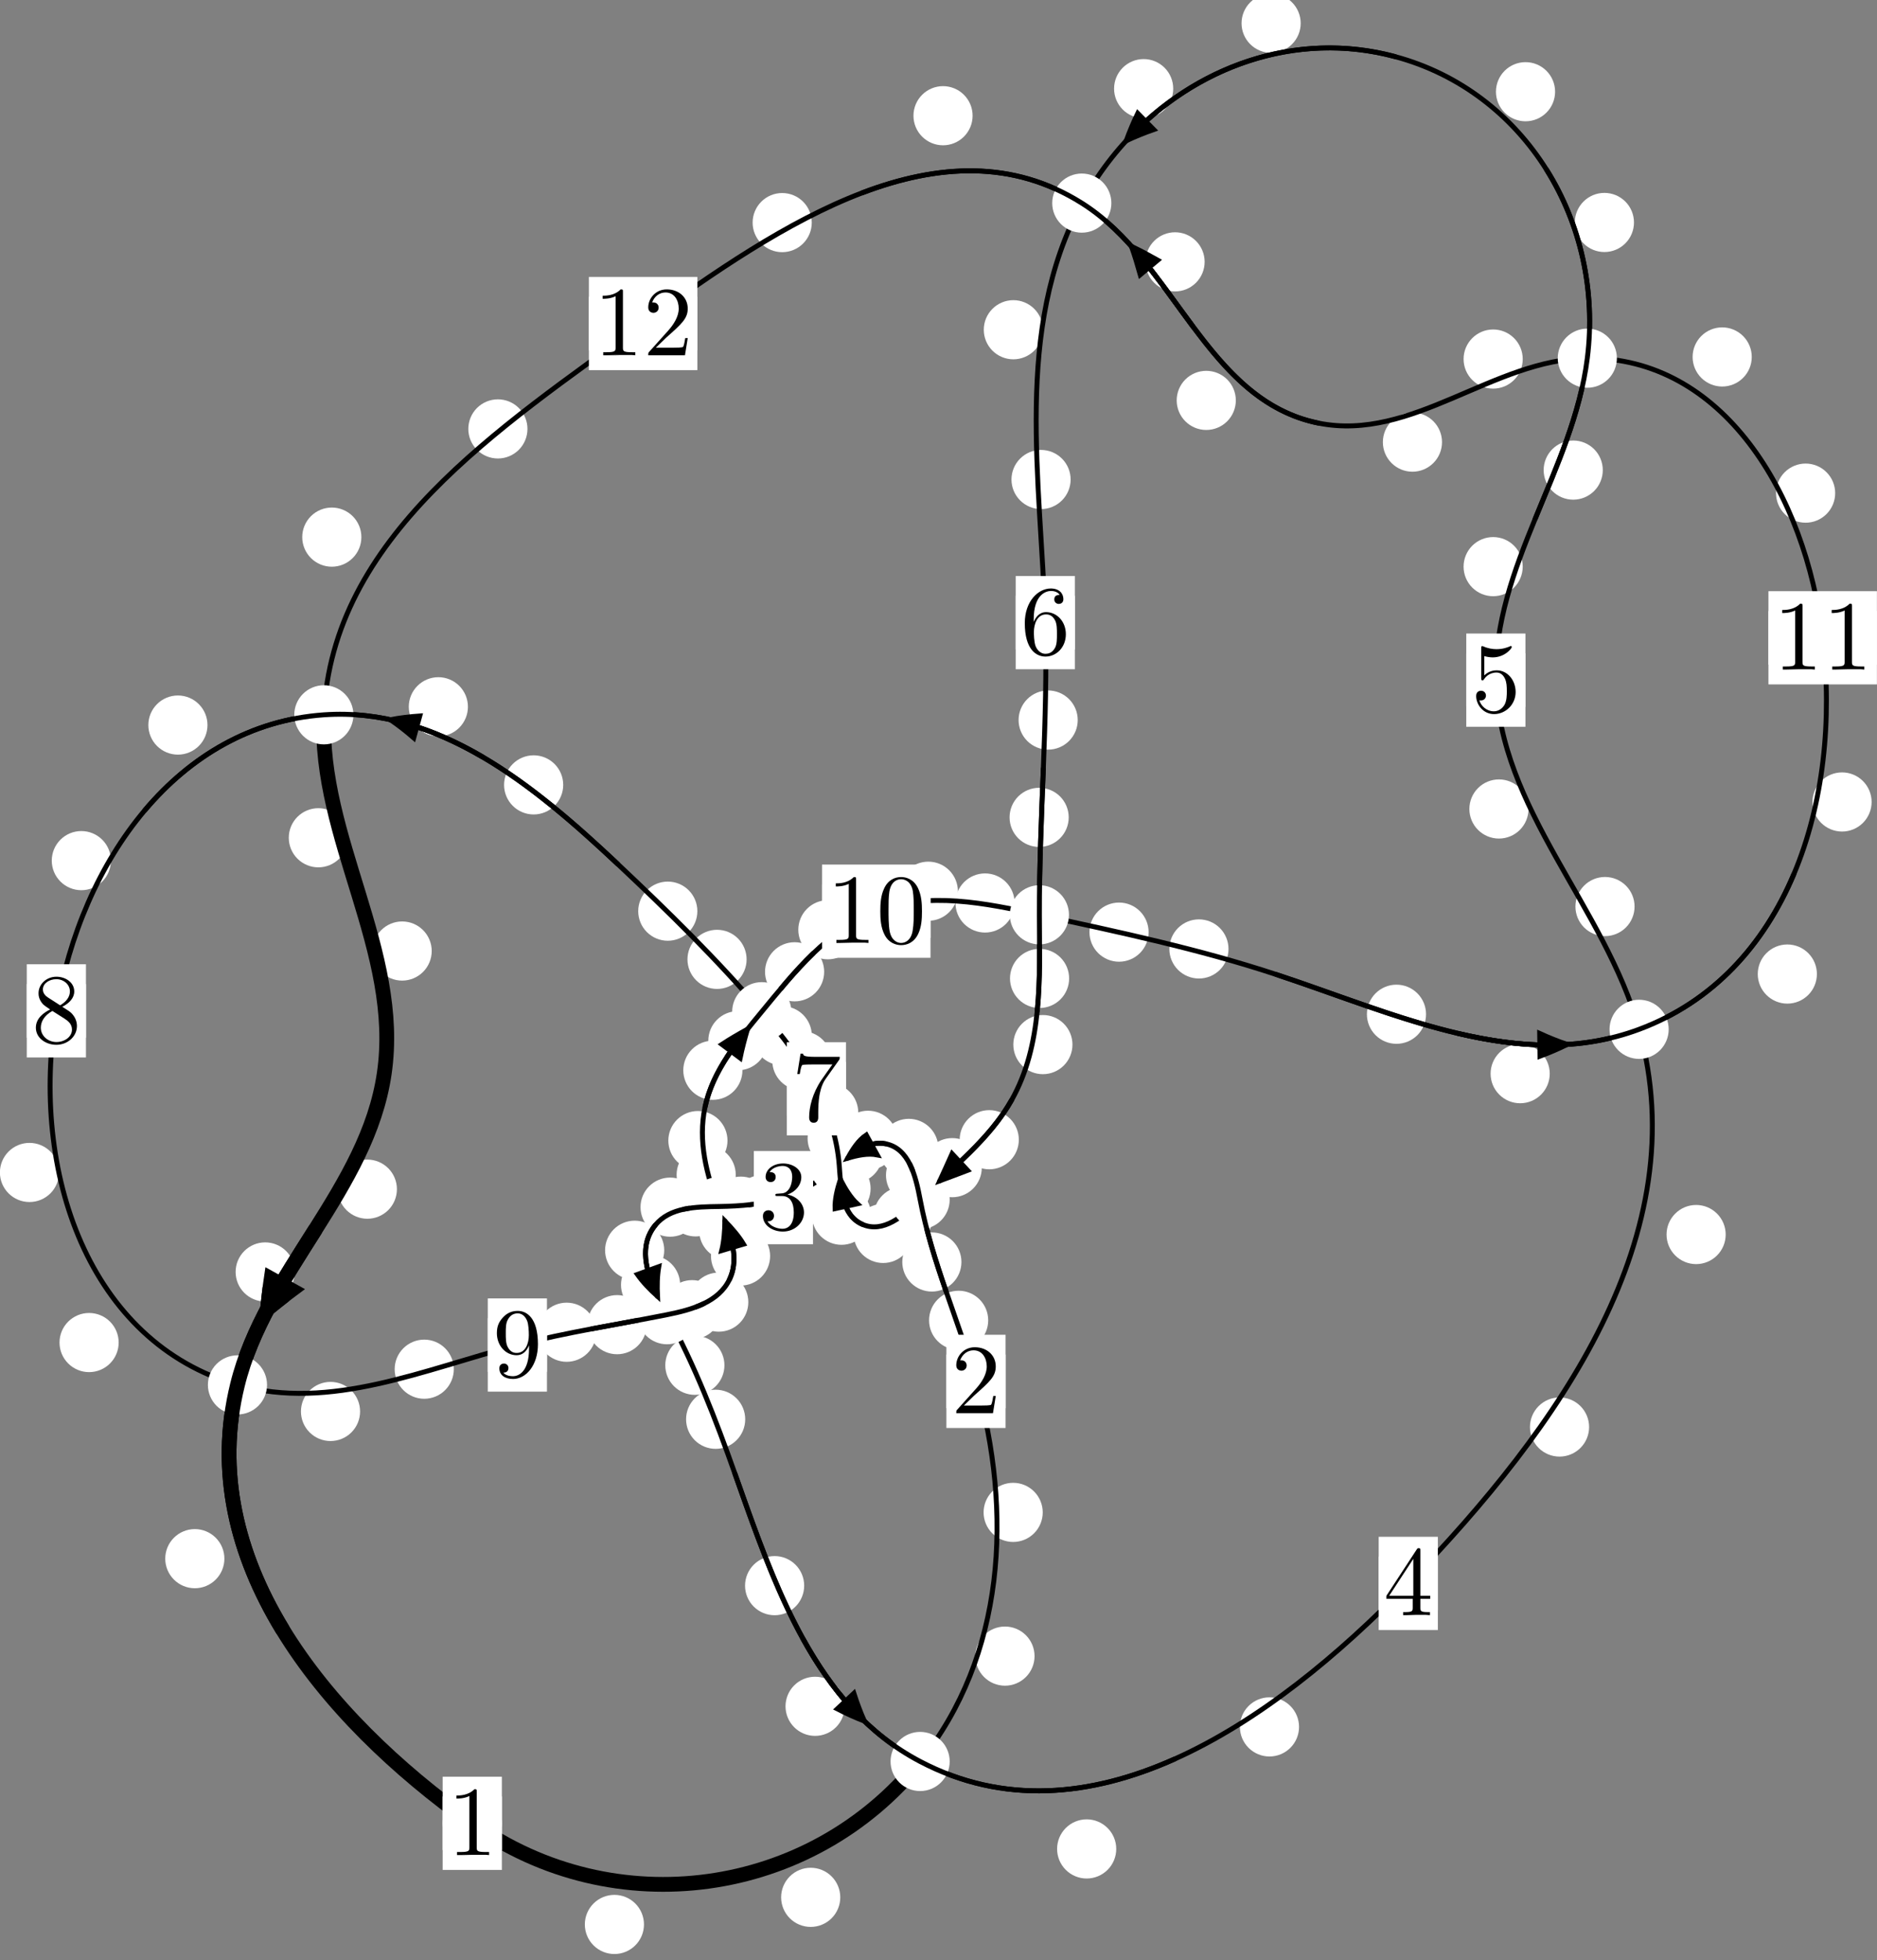 <?xml version="1.0"?>
<!-- Created by MetaPost 1.999 on 2021.07.06:0002 -->
<svg version="1.1" xmlns="http://www.w3.org/2000/svg" xmlns:xlink="http://www.w3.org/1999/xlink" width="189.714" height="198.094" viewBox="0 0 189.714 198.094">
<rect x="0" y="0" width="189.714" height="198.094" fill="#808080" stroke="none"/>
<!-- Original BoundingBox: -93.008926 -19.457321 96.704651 178.637177 -->
  <defs>
    <g transform="scale(0.01,0.01)" id="GLYPHcmr10_48">
      <path style="fill-rule: evenodd;" d="M460 -320C460 -400,455 -480,420 -554C374 -650,292 -666,250 -666C190 -666,117 -640,76 -547C44 -478,39 -400,39 -320C39 -245,43 -155,84 -79C127 2,200 22,249 22C303 22,379 1,423 -94C455 -163,460 -241,460 -320M249 -0C210 -0,151 -25,133 -121C122 -181,122 -273,122 -332C122 -396,122 -462,130 -516C149 -635,224 -644,249 -644C282 -644,348 -626,367 -527C377 -471,377 -395,377 -332C377 -257,377 -189,366 -125C351 -30,294 -0,249 -0"></path>
    </g>
    <g transform="scale(0.01,0.01)" id="GLYPHcmr10_49">
      <path style="fill-rule: evenodd;" d="M294 -640C294 -664,294 -666,271 -666C209 -602,121 -602,89 -602L89 -571C109 -571,168 -571,220 -597L220 -79C220 -43,217 -31,127 -31L95 -31L95 -0L257 -0L130 -3L217 -3L257 -3L297 -3L384 -3L419 -0L419 -31L387 -31C297 -31,294 -42,294 -79"></path>
    </g>
    <g transform="scale(0.01,0.01)" id="GLYPHcmr10_50">
      <path style="fill-rule: evenodd;" d="M127 -77L233 -180C389 -318,449 -372,449 -472C449 -586,359 -666,237 -666C124 -666,50 -574,50 -485C50 -429,100 -429,103 -429C120 -429,155 -441,155 -482C155 -508,137 -534,102 -534C94 -534,92 -534,89 -533C112 -598,166 -635,224 -635C315 -635,358 -554,358 -472C358 -392,308 -313,253 -251L61 -37C50 -26,50 -24,50 -0L421 -0L449 -174L424 -174C419 -144,412 -100,402 -85C395 -77,329 -77,307 -77"></path>
    </g>
    <g transform="scale(0.01,0.01)" id="GLYPHcmr10_51">
      <path style="fill-rule: evenodd;" d="M290 -352C372 -379,430 -449,430 -528C430 -610,342 -666,246 -666C145 -666,69 -606,69 -530C69 -497,91 -478,120 -478C151 -478,171 -500,171 -529C171 -579,124 -579,109 -579C140 -628,206 -641,242 -641C283 -641,338 -619,338 -529C338 -517,336 -459,310 -415C280 -367,246 -364,221 -363C213 -362,189 -360,182 -360C174 -359,167 -358,167 -348C167 -337,174 -337,191 -337L235 -337C317 -337,354 -269,354 -171C354 -35,285 -6,241 -6C198 -6,123 -23,88 -82C123 -77,154 -99,154 -137C154 -173,127 -193,98 -193C74 -193,42 -179,42 -135C42 -44,135 22,244 22C366 22,457 -69,457 -171C457 -253,394 -331,290 -352"></path>
    </g>
    <g transform="scale(0.01,0.01)" id="GLYPHcmr10_52">
      <path style="fill-rule: evenodd;" d="M294 -165L294 -78C294 -42,292 -31,218 -31L197 -31L197 -0L332 -0L238 -3L290 -3L332 -3L374 -3L427 -3L468 -0L468 -31L447 -31C373 -31,371 -42,371 -78L371 -165L471 -165L471 -196L371 -196L371 -651C371 -671,371 -677,355 -677C346 -677,343 -677,335 -665L28 -196L28 -165M300 -196L56 -196L300 -569"></path>
    </g>
    <g transform="scale(0.01,0.01)" id="GLYPHcmr10_53">
      <path style="fill-rule: evenodd;" d="M449 -201C449 -320,367 -420,259 -420C211 -420,168 -404,132 -369L132 -564C152 -558,185 -551,217 -551C340 -551,410 -642,410 -655C410 -661,407 -666,400 -666C399 -666,397 -666,392 -663C372 -654,323 -634,256 -634C216 -634,170 -641,123 -662C115 -665,113 -665,111 -665C101 -665,101 -657,101 -641L101 -345C101 -327,101 -319,115 -319C122 -319,124 -322,128 -328C139 -344,176 -398,257 -398C309 -398,334 -352,342 -334C358 -297,360 -258,360 -208C360 -173,360 -113,336 -71C312 -32,275 -6,229 -6C156 -6,99 -59,82 -118C85 -117,88 -116,99 -116C132 -116,149 -141,149 -165C149 -189,132 -214,99 -214C85 -214,50 -207,50 -161C50 -75,119 22,231 22C347 22,449 -74,449 -201"></path>
    </g>
    <g transform="scale(0.01,0.01)" id="GLYPHcmr10_54">
      <path style="fill-rule: evenodd;" d="M132 -328L132 -352C132 -605,256 -641,307 -641C331 -641,373 -635,395 -601C380 -601,340 -601,340 -556C340 -525,364 -510,386 -510C402 -510,432 -519,432 -558C432 -618,388 -666,305 -666C177 -666,42 -537,42 -316C42 -49,158 22,251 22C362 22,457 -72,457 -204C457 -331,368 -427,257 -427C189 -427,152 -376,132 -328M251 -6C188 -6,158 -66,152 -81C134 -128,134 -208,134 -226C134 -304,166 -404,256 -404C272 -404,318 -404,349 -342C367 -305,367 -254,367 -205C367 -157,367 -107,350 -71C320 -11,274 -6,251 -6"></path>
    </g>
    <g transform="scale(0.01,0.01)" id="GLYPHcmr10_55">
      <path style="fill-rule: evenodd;" d="M476 -609C485 -621,485 -623,485 -644L242 -644C120 -644,118 -657,114 -676L89 -676L56 -470L81 -470C84 -486,93 -549,106 -561C113 -567,191 -567,204 -567L411 -567C400 -551,321 -442,299 -409C209 -274,176 -135,176 -33C176 -23,176 22,222 22C268 22,268 -23,268 -33L268 -84C268 -139,271 -194,279 -248C283 -271,297 -357,341 -419"></path>
    </g>
    <g transform="scale(0.01,0.01)" id="GLYPHcmr10_56">
      <path style="fill-rule: evenodd;" d="M163 -457C117 -487,113 -521,113 -538C113 -599,178 -641,249 -641C322 -641,386 -589,386 -517C386 -460,347 -412,287 -377M309 -362C381 -399,430 -451,430 -517C430 -609,341 -666,250 -666C150 -666,69 -592,69 -499C69 -481,71 -436,113 -389C124 -377,161 -352,186 -335C128 -306,42 -250,42 -151C42 -45,144 22,249 22C362 22,457 -61,457 -168C457 -204,446 -249,408 -291C389 -312,373 -322,309 -362M209 -320L332 -242C360 -223,407 -193,407 -132C407 -58,332 -6,250 -6C164 -6,92 -68,92 -151C92 -209,124 -273,209 -320"></path>
    </g>
    <g transform="scale(0.01,0.01)" id="GLYPHcmr10_57">
      <path style="fill-rule: evenodd;" d="M367 -318L367 -286C367 -52,263 -6,205 -6C188 -6,134 -8,107 -42C151 -42,159 -71,159 -88C159 -119,135 -134,113 -134C97 -134,67 -125,67 -86C67 -19,121 22,206 22C335 22,457 -114,457 -329C457 -598,342 -666,253 -666C198 -666,149 -648,106 -603C65 -558,42 -516,42 -441C42 -316,130 -218,242 -218C303 -218,344 -260,367 -318M243 -241C227 -241,181 -241,150 -304C132 -341,132 -391,132 -440C132 -494,132 -541,153 -578C180 -628,218 -641,253 -641C299 -641,332 -607,349 -562C361 -530,365 -467,365 -421C365 -338,331 -241,243 -241"></path>
    </g>
  </defs>
  <path d="M65.089 194.469C65.089 193.676,64.774 192.916,64.213 192.355C63.653 191.795,62.893 191.48,62.1 191.48C61.307 191.48,60.547 191.795,59.987 192.355C59.426 192.916,59.111 193.676,59.111 194.469C59.111 195.261,59.426 196.021,59.987 196.582C60.547 197.142,61.307 197.457,62.1 197.457C62.893 197.457,63.653 197.142,64.213 196.582C64.774 196.021,65.089 195.261,65.089 194.469Z" style="fill: rgb(100%,100%,100%);stroke: none;"></path>
  <path d="M50.723 184.249C50.723 183.457,50.408 182.697,49.847 182.136C49.287 181.576,48.527 181.261,47.734 181.261C46.941 181.261,46.181 181.576,45.621 182.136C45.06 182.697,44.745 183.457,44.745 184.249C44.745 185.042,45.06 185.802,45.621 186.363C46.181 186.923,46.941 187.238,47.734 187.238C48.527 187.238,49.287 186.923,49.847 186.363C50.408 185.802,50.723 185.042,50.723 184.249Z" style="fill: rgb(100%,100%,100%);stroke: none;"></path>
  <path d="M104.565 167.354C104.565 166.561,104.25 165.801,103.689 165.241C103.129 164.68,102.369 164.365,101.576 164.365C100.783 164.365,100.023 164.68,99.463 165.241C98.902 165.801,98.587 166.561,98.587 167.354C98.587 168.147,98.902 168.907,99.463 169.467C100.023 170.028,100.783 170.343,101.576 170.343C102.369 170.343,103.129 170.028,103.689 169.467C104.25 168.907,104.565 168.147,104.565 167.354Z" style="fill: rgb(100%,100%,100%);stroke: none;"></path>
  <path d="M84.929 191.729C84.929 190.937,84.614 190.177,84.053 189.616C83.493 189.056,82.733 188.741,81.94 188.741C81.147 188.741,80.387 189.056,79.827 189.616C79.266 190.177,78.951 190.937,78.951 191.729C78.951 192.522,79.266 193.282,79.827 193.843C80.387 194.403,81.147 194.718,81.94 194.718C82.733 194.718,83.493 194.403,84.053 193.843C84.614 193.282,84.929 192.522,84.929 191.729Z" style="fill: rgb(100%,100%,100%);stroke: none;"></path>
  <path d="M99.881 133.42C99.881 132.627,99.566 131.867,99.005 131.307C98.445 130.746,97.685 130.431,96.892 130.431C96.099 130.431,95.339 130.746,94.779 131.307C94.218 131.867,93.903 132.627,93.903 133.42C93.903 134.213,94.218 134.973,94.779 135.533C95.339 136.094,96.099 136.409,96.892 136.409C97.685 136.409,98.445 136.094,99.005 135.533C99.566 134.973,99.881 134.213,99.881 133.42Z" style="fill: rgb(100%,100%,100%);stroke: none;"></path>
  <path d="M105.392 152.83C105.392 152.037,105.077 151.277,104.517 150.716C103.956 150.156,103.196 149.841,102.404 149.841C101.611 149.841,100.851 150.156,100.29 150.716C99.73 151.277,99.415 152.037,99.415 152.83C99.415 153.622,99.73 154.382,100.29 154.943C100.851 155.503,101.611 155.818,102.404 155.818C103.196 155.818,103.956 155.503,104.517 154.943C105.077 154.382,105.392 153.622,105.392 152.83Z" style="fill: rgb(100%,100%,100%);stroke: none;"></path>
  <path d="M95.527 118.761C95.527 117.969,95.212 117.208,94.651 116.648C94.091 116.087,93.331 115.773,92.538 115.773C91.745 115.773,90.985 116.087,90.425 116.648C89.864 117.208,89.549 117.969,89.549 118.761C89.549 119.554,89.864 120.314,90.425 120.875C90.985 121.435,91.745 121.75,92.538 121.75C93.331 121.75,94.091 121.435,94.651 120.875C95.212 120.314,95.527 119.554,95.527 118.761Z" style="fill: rgb(100%,100%,100%);stroke: none;"></path>
  <path d="M97.175 127.527C97.175 126.734,96.86 125.974,96.3 125.414C95.739 124.853,94.979 124.538,94.187 124.538C93.394 124.538,92.634 124.853,92.073 125.414C91.513 125.974,91.198 126.734,91.198 127.527C91.198 128.32,91.513 129.08,92.073 129.64C92.634 130.201,93.394 130.516,94.187 130.516C94.979 130.516,95.739 130.201,96.3 129.64C96.86 129.08,97.175 128.32,97.175 127.527Z" style="fill: rgb(100%,100%,100%);stroke: none;"></path>
  <path d="M90.722 115.228C90.722 114.436,90.407 113.676,89.847 113.115C89.286 112.555,88.526 112.24,87.733 112.24C86.941 112.24,86.18 112.555,85.62 113.115C85.059 113.676,84.744 114.436,84.744 115.228C84.744 116.021,85.059 116.781,85.62 117.342C86.18 117.902,86.941 118.217,87.733 118.217C88.526 118.217,89.286 117.902,89.847 117.342C90.407 116.781,90.722 116.021,90.722 115.228Z" style="fill: rgb(100%,100%,100%);stroke: none;"></path>
  <path d="M94.844 116.048C94.844 115.255,94.529 114.495,93.969 113.934C93.408 113.374,92.648 113.059,91.855 113.059C91.063 113.059,90.302 113.374,89.742 113.934C89.181 114.495,88.867 115.255,88.867 116.048C88.867 116.84,89.181 117.6,89.742 118.161C90.302 118.721,91.063 119.036,91.855 119.036C92.648 119.036,93.408 118.721,93.969 118.161C94.529 117.6,94.844 116.84,94.844 116.048Z" style="fill: rgb(100%,100%,100%);stroke: none;"></path>
  <path d="M86.126 119.144C86.126 118.352,85.811 117.592,85.25 117.031C84.69 116.471,83.929 116.156,83.137 116.156C82.344 116.156,81.584 116.471,81.023 117.031C80.463 117.592,80.148 118.352,80.148 119.144C80.148 119.937,80.463 120.697,81.023 121.258C81.584 121.818,82.344 122.133,83.137 122.133C83.929 122.133,84.69 121.818,85.25 121.258C85.811 120.697,86.126 119.937,86.126 119.144Z" style="fill: rgb(100%,100%,100%);stroke: none;"></path>
  <path d="M89.22 116.57C89.22 115.777,88.905 115.017,88.344 114.456C87.784 113.896,87.024 113.581,86.231 113.581C85.438 113.581,84.678 113.896,84.118 114.456C83.557 115.017,83.242 115.777,83.242 116.57C83.242 117.362,83.557 118.123,84.118 118.683C84.678 119.244,85.438 119.559,86.231 119.559C87.024 119.559,87.784 119.244,88.344 118.683C88.905 118.123,89.22 117.362,89.22 116.57Z" style="fill: rgb(100%,100%,100%);stroke: none;"></path>
  <path d="M80.079 121.716C80.079 120.923,79.764 120.163,79.203 119.602C78.643 119.042,77.883 118.727,77.09 118.727C76.297 118.727,75.537 119.042,74.977 119.602C74.416 120.163,74.101 120.923,74.101 121.716C74.101 122.508,74.416 123.268,74.977 123.829C75.537 124.389,76.297 124.704,77.09 124.704C77.883 124.704,78.643 124.389,79.203 123.829C79.764 123.268,80.079 122.508,80.079 121.716Z" style="fill: rgb(100%,100%,100%);stroke: none;"></path>
  <path d="M84.253 120.329C84.253 119.536,83.938 118.776,83.378 118.215C82.817 117.655,82.057 117.34,81.265 117.34C80.472 117.34,79.712 117.655,79.151 118.215C78.591 118.776,78.276 119.536,78.276 120.329C78.276 121.121,78.591 121.881,79.151 122.442C79.712 123.002,80.472 123.317,81.265 123.317C82.057 123.317,82.817 123.002,83.378 122.442C83.938 121.881,84.253 121.121,84.253 120.329Z" style="fill: rgb(100%,100%,100%);stroke: none;"></path>
  <path d="M73.295 121.956C73.295 121.163,72.98 120.403,72.42 119.842C71.859 119.282,71.099 118.967,70.306 118.967C69.514 118.967,68.754 119.282,68.193 119.842C67.633 120.403,67.318 121.163,67.318 121.956C67.318 122.748,67.633 123.509,68.193 124.069C68.754 124.63,69.514 124.945,70.306 124.945C71.099 124.945,71.859 124.63,72.42 124.069C72.98 123.509,73.295 122.748,73.295 121.956Z" style="fill: rgb(100%,100%,100%);stroke: none;"></path>
  <path d="M77.865 121.885C77.865 121.092,77.55 120.332,76.99 119.771C76.429 119.211,75.669 118.896,74.876 118.896C74.084 118.896,73.323 119.211,72.763 119.771C72.202 120.332,71.887 121.092,71.887 121.885C71.887 122.677,72.202 123.437,72.763 123.998C73.323 124.558,74.084 124.873,74.876 124.873C75.669 124.873,76.429 124.558,76.99 123.998C77.55 123.437,77.865 122.677,77.865 121.885Z" style="fill: rgb(100%,100%,100%);stroke: none;"></path>
  <path d="M67.136 126.34C67.136 125.547,66.821 124.787,66.26 124.226C65.7 123.666,64.94 123.351,64.147 123.351C63.354 123.351,62.594 123.666,62.034 124.226C61.473 124.787,61.158 125.547,61.158 126.34C61.158 127.132,61.473 127.892,62.034 128.453C62.594 129.013,63.354 129.328,64.147 129.328C64.94 129.328,65.7 129.013,66.26 128.453C66.821 127.892,67.136 127.132,67.136 126.34Z" style="fill: rgb(100%,100%,100%);stroke: none;"></path>
  <path d="M70.718 121.985C70.718 121.192,70.403 120.432,69.842 119.871C69.282 119.311,68.522 118.996,67.729 118.996C66.936 118.996,66.176 119.311,65.615 119.871C65.055 120.432,64.74 121.192,64.74 121.985C64.74 122.777,65.055 123.537,65.615 124.098C66.176 124.658,66.936 124.973,67.729 124.973C68.522 124.973,69.282 124.658,69.842 124.098C70.403 123.537,70.718 122.777,70.718 121.985Z" style="fill: rgb(100%,100%,100%);stroke: none;"></path>
  <path d="M73.22 137.964C73.22 137.171,72.905 136.411,72.344 135.851C71.784 135.29,71.024 134.975,70.231 134.975C69.438 134.975,68.678 135.29,68.118 135.851C67.557 136.411,67.242 137.171,67.242 137.964C67.242 138.757,67.557 139.517,68.118 140.077C68.678 140.638,69.438 140.953,70.231 140.953C71.024 140.953,71.784 140.638,72.344 140.077C72.905 139.517,73.22 138.757,73.22 137.964Z" style="fill: rgb(100%,100%,100%);stroke: none;"></path>
  <path d="M68.744 129.835C68.744 129.043,68.429 128.283,67.869 127.722C67.308 127.162,66.548 126.847,65.755 126.847C64.963 126.847,64.203 127.162,63.642 127.722C63.082 128.283,62.767 129.043,62.767 129.835C62.767 130.628,63.082 131.388,63.642 131.949C64.203 132.509,64.963 132.824,65.755 132.824C66.548 132.824,67.308 132.509,67.869 131.949C68.429 131.388,68.744 130.628,68.744 129.835Z" style="fill: rgb(100%,100%,100%);stroke: none;"></path>
  <path d="M81.281 160.234C81.281 159.441,80.966 158.681,80.406 158.12C79.845 157.56,79.085 157.245,78.292 157.245C77.5 157.245,76.74 157.56,76.179 158.12C75.619 158.681,75.304 159.441,75.304 160.234C75.304 161.026,75.619 161.786,76.179 162.347C76.74 162.907,77.5 163.222,78.292 163.222C79.085 163.222,79.845 162.907,80.406 162.347C80.966 161.786,81.281 161.026,81.281 160.234Z" style="fill: rgb(100%,100%,100%);stroke: none;"></path>
  <path d="M75.321 143.421C75.321 142.628,75.006 141.868,74.446 141.308C73.885 140.747,73.125 140.432,72.333 140.432C71.54 140.432,70.78 140.747,70.219 141.308C69.659 141.868,69.344 142.628,69.344 143.421C69.344 144.214,69.659 144.974,70.219 145.534C70.78 146.095,71.54 146.41,72.333 146.41C73.125 146.41,73.885 146.095,74.446 145.534C75.006 144.974,75.321 144.214,75.321 143.421Z" style="fill: rgb(100%,100%,100%);stroke: none;"></path>
  <path d="M112.822 186.838C112.822 186.045,112.507 185.285,111.947 184.725C111.386 184.164,110.626 183.849,109.833 183.849C109.041 183.849,108.28 184.164,107.72 184.725C107.159 185.285,106.844 186.045,106.844 186.838C106.844 187.631,107.159 188.391,107.72 188.951C108.28 189.512,109.041 189.827,109.833 189.827C110.626 189.827,111.386 189.512,111.947 188.951C112.507 188.391,112.822 187.631,112.822 186.838Z" style="fill: rgb(100%,100%,100%);stroke: none;"></path>
  <path d="M85.372 172.426C85.372 171.633,85.057 170.873,84.497 170.313C83.936 169.752,83.176 169.437,82.384 169.437C81.591 169.437,80.831 169.752,80.27 170.313C79.71 170.873,79.395 171.633,79.395 172.426C79.395 173.219,79.71 173.979,80.27 174.539C80.831 175.1,81.591 175.415,82.384 175.415C83.176 175.415,83.936 175.1,84.497 174.539C85.057 173.979,85.372 173.219,85.372 172.426Z" style="fill: rgb(100%,100%,100%);stroke: none;"></path>
  <path d="M160.616 144.204C160.616 143.411,160.301 142.651,159.74 142.09C159.18 141.53,158.42 141.215,157.627 141.215C156.834 141.215,156.074 141.53,155.514 142.09C154.953 142.651,154.638 143.411,154.638 144.204C154.638 144.996,154.953 145.757,155.514 146.317C156.074 146.877,156.834 147.192,157.627 147.192C158.42 147.192,159.18 146.877,159.74 146.317C160.301 145.757,160.616 144.996,160.616 144.204Z" style="fill: rgb(100%,100%,100%);stroke: none;"></path>
  <path d="M131.298 174.507C131.298 173.714,130.983 172.954,130.422 172.394C129.862 171.833,129.102 171.518,128.309 171.518C127.516 171.518,126.756 171.833,126.196 172.394C125.635 172.954,125.32 173.714,125.32 174.507C125.32 175.3,125.635 176.06,126.196 176.62C126.756 177.181,127.516 177.496,128.309 177.496C129.102 177.496,129.862 177.181,130.422 176.62C130.983 176.06,131.298 175.3,131.298 174.507Z" style="fill: rgb(100%,100%,100%);stroke: none;"></path>
  <path d="M165.211 91.608C165.211 90.816,164.896 90.056,164.336 89.495C163.775 88.935,163.015 88.62,162.222 88.62C161.43 88.62,160.669 88.935,160.109 89.495C159.549 90.056,159.234 90.816,159.234 91.608C159.234 92.401,159.549 93.161,160.109 93.722C160.669 94.282,161.43 94.597,162.222 94.597C163.015 94.597,163.775 94.282,164.336 93.722C164.896 93.161,165.211 92.401,165.211 91.608Z" style="fill: rgb(100%,100%,100%);stroke: none;"></path>
  <path d="M174.421 124.752C174.421 123.959,174.106 123.199,173.545 122.639C172.985 122.078,172.225 121.763,171.432 121.763C170.639 121.763,169.879 122.078,169.319 122.639C168.758 123.199,168.443 123.959,168.443 124.752C168.443 125.545,168.758 126.305,169.319 126.865C169.879 127.426,170.639 127.741,171.432 127.741C172.225 127.741,172.985 127.426,173.545 126.865C174.106 126.305,174.421 125.545,174.421 124.752Z" style="fill: rgb(100%,100%,100%);stroke: none;"></path>
  <path d="M153.905 57.261C153.905 56.468,153.59 55.708,153.03 55.147C152.469 54.587,151.709 54.272,150.916 54.272C150.124 54.272,149.364 54.587,148.803 55.147C148.243 55.708,147.928 56.468,147.928 57.261C147.928 58.053,148.243 58.814,148.803 59.374C149.364 59.935,150.124 60.249,150.916 60.249C151.709 60.249,152.469 59.935,153.03 59.374C153.59 58.814,153.905 58.053,153.905 57.261Z" style="fill: rgb(100%,100%,100%);stroke: none;"></path>
  <path d="M154.491 81.75C154.491 80.957,154.176 80.197,153.616 79.636C153.055 79.076,152.295 78.761,151.502 78.761C150.71 78.761,149.949 79.076,149.389 79.636C148.828 80.197,148.514 80.957,148.514 81.75C148.514 82.542,148.828 83.302,149.389 83.863C149.949 84.423,150.71 84.738,151.502 84.738C152.295 84.738,153.055 84.423,153.616 83.863C154.176 83.302,154.491 82.542,154.491 81.75Z" style="fill: rgb(100%,100%,100%);stroke: none;"></path>
  <path d="M165.151 22.48C165.151 21.688,164.836 20.927,164.276 20.367C163.715 19.806,162.955 19.492,162.162 19.492C161.37 19.492,160.609 19.806,160.049 20.367C159.488 20.927,159.173 21.688,159.173 22.48C159.173 23.273,159.488 24.033,160.049 24.594C160.609 25.154,161.37 25.469,162.162 25.469C162.955 25.469,163.715 25.154,164.276 24.594C164.836 24.033,165.151 23.273,165.151 22.48Z" style="fill: rgb(100%,100%,100%);stroke: none;"></path>
  <path d="M161.999 47.504C161.999 46.712,161.685 45.952,161.124 45.391C160.564 44.831,159.803 44.516,159.011 44.516C158.218 44.516,157.458 44.831,156.897 45.391C156.337 45.952,156.022 46.712,156.022 47.504C156.022 48.297,156.337 49.057,156.897 49.618C157.458 50.178,158.218 50.493,159.011 50.493C159.803 50.493,160.564 50.178,161.124 49.618C161.685 49.057,161.999 48.297,161.999 47.504Z" style="fill: rgb(100%,100%,100%);stroke: none;"></path>
  <path d="M131.465 2.352C131.465 1.559,131.15 0.799,130.59 0.238C130.029 -0.322,129.269 -0.637,128.476 -0.637C127.684 -0.637,126.923 -0.322,126.363 0.238C125.802 0.799,125.487 1.559,125.487 2.352C125.487 3.144,125.802 3.904,126.363 4.465C126.923 5.025,127.684 5.34,128.476 5.34C129.269 5.34,130.029 5.025,130.59 4.465C131.15 3.904,131.465 3.144,131.465 2.352Z" style="fill: rgb(100%,100%,100%);stroke: none;"></path>
  <path d="M157.178 9.268C157.178 8.476,156.863 7.716,156.302 7.155C155.742 6.595,154.982 6.28,154.189 6.28C153.396 6.28,152.636 6.595,152.076 7.155C151.515 7.716,151.2 8.476,151.2 9.268C151.2 10.061,151.515 10.821,152.076 11.382C152.636 11.942,153.396 12.257,154.189 12.257C154.982 12.257,155.742 11.942,156.302 11.382C156.863 10.821,157.178 10.061,157.178 9.268Z" style="fill: rgb(100%,100%,100%);stroke: none;"></path>
  <path d="M105.411 33.321C105.411 32.528,105.096 31.768,104.536 31.208C103.975 30.647,103.215 30.332,102.422 30.332C101.63 30.332,100.87 30.647,100.309 31.208C99.749 31.768,99.434 32.528,99.434 33.321C99.434 34.114,99.749 34.874,100.309 35.434C100.87 35.995,101.63 36.31,102.422 36.31C103.215 36.31,103.975 35.995,104.536 35.434C105.096 34.874,105.411 34.114,105.411 33.321Z" style="fill: rgb(100%,100%,100%);stroke: none;"></path>
  <path d="M118.581 8.958C118.581 8.165,118.266 7.405,117.706 6.844C117.145 6.284,116.385 5.969,115.592 5.969C114.8 5.969,114.039 6.284,113.479 6.844C112.918 7.405,112.603 8.165,112.603 8.958C112.603 9.75,112.918 10.511,113.479 11.071C114.039 11.632,114.8 11.946,115.592 11.946C116.385 11.946,117.145 11.632,117.706 11.071C118.266 10.511,118.581 9.75,118.581 8.958Z" style="fill: rgb(100%,100%,100%);stroke: none;"></path>
  <path d="M108.929 72.762C108.929 71.969,108.614 71.209,108.054 70.648C107.493 70.088,106.733 69.773,105.941 69.773C105.148 69.773,104.388 70.088,103.827 70.648C103.267 71.209,102.952 71.969,102.952 72.762C102.952 73.555,103.267 74.315,103.827 74.875C104.388 75.436,105.148 75.751,105.941 75.751C106.733 75.751,107.493 75.436,108.054 74.875C108.614 74.315,108.929 73.555,108.929 72.762Z" style="fill: rgb(100%,100%,100%);stroke: none;"></path>
  <path d="M108.211 48.455C108.211 47.662,107.896 46.902,107.335 46.342C106.775 45.781,106.015 45.466,105.222 45.466C104.429 45.466,103.669 45.781,103.109 46.342C102.548 46.902,102.233 47.662,102.233 48.455C102.233 49.248,102.548 50.008,103.109 50.568C103.669 51.129,104.429 51.444,105.222 51.444C106.015 51.444,106.775 51.129,107.335 50.568C107.896 50.008,108.211 49.248,108.211 48.455Z" style="fill: rgb(100%,100%,100%);stroke: none;"></path>
  <path d="M108.06 98.872C108.06 98.079,107.745 97.319,107.185 96.758C106.624 96.198,105.864 95.883,105.071 95.883C104.279 95.883,103.519 96.198,102.958 96.758C102.398 97.319,102.083 98.079,102.083 98.872C102.083 99.664,102.398 100.425,102.958 100.985C103.519 101.546,104.279 101.86,105.071 101.86C105.864 101.86,106.624 101.546,107.185 100.985C107.745 100.425,108.06 99.664,108.06 98.872Z" style="fill: rgb(100%,100%,100%);stroke: none;"></path>
  <path d="M108.018 82.596C108.018 81.804,107.703 81.044,107.143 80.483C106.583 79.923,105.822 79.608,105.03 79.608C104.237 79.608,103.477 79.923,102.916 80.483C102.356 81.044,102.041 81.804,102.041 82.596C102.041 83.389,102.356 84.149,102.916 84.71C103.477 85.27,104.237 85.585,105.03 85.585C105.822 85.585,106.583 85.27,107.143 84.71C107.703 84.149,108.018 83.389,108.018 82.596Z" style="fill: rgb(100%,100%,100%);stroke: none;"></path>
  <path d="M102.976 115.171C102.976 114.378,102.661 113.618,102.1 113.058C101.54 112.497,100.78 112.182,99.987 112.182C99.194 112.182,98.434 112.497,97.874 113.058C97.313 113.618,96.998 114.378,96.998 115.171C96.998 115.964,97.313 116.724,97.874 117.284C98.434 117.845,99.194 118.16,99.987 118.16C100.78 118.16,101.54 117.845,102.1 117.284C102.661 116.724,102.976 115.964,102.976 115.171Z" style="fill: rgb(100%,100%,100%);stroke: none;"></path>
  <path d="M108.397 105.559C108.397 104.767,108.082 104.006,107.522 103.446C106.961 102.885,106.201 102.57,105.408 102.57C104.616 102.57,103.855 102.885,103.295 103.446C102.735 104.006,102.42 104.767,102.42 105.559C102.42 106.352,102.735 107.112,103.295 107.673C103.855 108.233,104.616 108.548,105.408 108.548C106.201 108.548,106.961 108.233,107.522 107.673C108.082 107.112,108.397 106.352,108.397 105.559Z" style="fill: rgb(100%,100%,100%);stroke: none;"></path>
  <path d="M94.289 122.907C94.289 122.114,93.974 121.354,93.413 120.794C92.853 120.233,92.093 119.918,91.3 119.918C90.507 119.918,89.747 120.233,89.187 120.794C88.626 121.354,88.311 122.114,88.311 122.907C88.311 123.7,88.626 124.46,89.187 125.02C89.747 125.581,90.507 125.896,91.3 125.896C92.093 125.896,92.853 125.581,93.413 125.02C93.974 124.46,94.289 123.7,94.289 122.907Z" style="fill: rgb(100%,100%,100%);stroke: none;"></path>
  <path d="M99.234 117.995C99.234 117.202,98.919 116.442,98.358 115.881C97.798 115.321,97.038 115.006,96.245 115.006C95.452 115.006,94.692 115.321,94.132 115.881C93.571 116.442,93.256 117.202,93.256 117.995C93.256 118.787,93.571 119.547,94.132 120.108C94.692 120.668,95.452 120.983,96.245 120.983C97.038 120.983,97.798 120.668,98.358 120.108C98.919 119.547,99.234 118.787,99.234 117.995Z" style="fill: rgb(100%,100%,100%);stroke: none;"></path>
  <path d="M88.043 122.802C88.043 122.009,87.728 121.249,87.168 120.689C86.607 120.128,85.847 119.813,85.054 119.813C84.262 119.813,83.501 120.128,82.941 120.689C82.381 121.249,82.066 122.009,82.066 122.802C82.066 123.595,82.381 124.355,82.941 124.915C83.501 125.476,84.262 125.791,85.054 125.791C85.847 125.791,86.607 125.476,87.168 124.915C87.728 124.355,88.043 123.595,88.043 122.802Z" style="fill: rgb(100%,100%,100%);stroke: none;"></path>
  <path d="M92.251 124.64C92.251 123.848,91.936 123.087,91.376 122.527C90.815 121.967,90.055 121.652,89.262 121.652C88.47 121.652,87.71 121.967,87.149 122.527C86.589 123.087,86.274 123.848,86.274 124.64C86.274 125.433,86.589 126.193,87.149 126.754C87.71 127.314,88.47 127.629,89.262 127.629C90.055 127.629,90.815 127.314,91.376 126.754C91.936 126.193,92.251 125.433,92.251 124.64Z" style="fill: rgb(100%,100%,100%);stroke: none;"></path>
  <path d="M87.604 115.037C87.604 114.244,87.289 113.484,86.728 112.924C86.168 112.363,85.408 112.048,84.615 112.048C83.822 112.048,83.062 112.363,82.502 112.924C81.941 113.484,81.626 114.244,81.626 115.037C81.626 115.83,81.941 116.59,82.502 117.15C83.062 117.711,83.822 118.026,84.615 118.026C85.408 118.026,86.168 117.711,86.728 117.15C87.289 116.59,87.604 115.83,87.604 115.037Z" style="fill: rgb(100%,100%,100%);stroke: none;"></path>
  <path d="M87.994 120.106C87.994 119.313,87.679 118.553,87.119 117.992C86.558 117.432,85.798 117.117,85.005 117.117C84.213 117.117,83.453 117.432,82.892 117.992C82.332 118.553,82.017 119.313,82.017 120.106C82.017 120.898,82.332 121.658,82.892 122.219C83.453 122.779,84.213 123.094,85.005 123.094C85.798 123.094,86.558 122.779,87.119 122.219C87.679 121.658,87.994 120.898,87.994 120.106Z" style="fill: rgb(100%,100%,100%);stroke: none;"></path>
  <path d="M84.035 107.189C84.035 106.396,83.72 105.636,83.159 105.075C82.599 104.515,81.839 104.2,81.046 104.2C80.253 104.2,79.493 104.515,78.933 105.075C78.372 105.636,78.057 106.396,78.057 107.189C78.057 107.981,78.372 108.741,78.933 109.302C79.493 109.862,80.253 110.177,81.046 110.177C81.839 110.177,82.599 109.862,83.159 109.302C83.72 108.741,84.035 107.981,84.035 107.189Z" style="fill: rgb(100%,100%,100%);stroke: none;"></path>
  <path d="M86.748 112.435C86.748 111.642,86.433 110.882,85.872 110.321C85.312 109.761,84.552 109.446,83.759 109.446C82.966 109.446,82.206 109.761,81.646 110.321C81.085 110.882,80.77 111.642,80.77 112.435C80.77 113.227,81.085 113.987,81.646 114.548C82.206 115.108,82.966 115.423,83.759 115.423C84.552 115.423,85.312 115.108,85.872 114.548C86.433 113.987,86.748 113.227,86.748 112.435Z" style="fill: rgb(100%,100%,100%);stroke: none;"></path>
  <path d="M75.462 96.945C75.462 96.153,75.147 95.392,74.587 94.832C74.026 94.271,73.266 93.957,72.473 93.957C71.681 93.957,70.92 94.271,70.36 94.832C69.799 95.392,69.484 96.153,69.484 96.945C69.484 97.738,69.799 98.498,70.36 99.059C70.92 99.619,71.681 99.934,72.473 99.934C73.266 99.934,74.026 99.619,74.587 99.059C75.147 98.498,75.462 97.738,75.462 96.945Z" style="fill: rgb(100%,100%,100%);stroke: none;"></path>
  <path d="M82.054 104.664C82.054 103.871,81.739 103.111,81.178 102.551C80.618 101.99,79.858 101.675,79.065 101.675C78.272 101.675,77.512 101.99,76.952 102.551C76.391 103.111,76.076 103.871,76.076 104.664C76.076 105.457,76.391 106.217,76.952 106.777C77.512 107.338,78.272 107.653,79.065 107.653C79.858 107.653,80.618 107.338,81.178 106.777C81.739 106.217,82.054 105.457,82.054 104.664Z" style="fill: rgb(100%,100%,100%);stroke: none;"></path>
  <path d="M56.926 79.315C56.926 78.522,56.611 77.762,56.05 77.201C55.49 76.641,54.73 76.326,53.937 76.326C53.144 76.326,52.384 76.641,51.824 77.201C51.263 77.762,50.948 78.522,50.948 79.315C50.948 80.107,51.263 80.868,51.824 81.428C52.384 81.989,53.144 82.303,53.937 82.303C54.73 82.303,55.49 81.989,56.05 81.428C56.611 80.868,56.926 80.107,56.926 79.315Z" style="fill: rgb(100%,100%,100%);stroke: none;"></path>
  <path d="M70.484 92.075C70.484 91.282,70.169 90.522,69.609 89.962C69.048 89.401,68.288 89.086,67.495 89.086C66.703 89.086,65.943 89.401,65.382 89.962C64.822 90.522,64.507 91.282,64.507 92.075C64.507 92.868,64.822 93.628,65.382 94.188C65.943 94.749,66.703 95.064,67.495 95.064C68.288 95.064,69.048 94.749,69.609 94.188C70.169 93.628,70.484 92.868,70.484 92.075Z" style="fill: rgb(100%,100%,100%);stroke: none;"></path>
  <path d="M20.971 73.269C20.971 72.476,20.656 71.716,20.096 71.156C19.535 70.595,18.775 70.28,17.982 70.28C17.19 70.28,16.429 70.595,15.869 71.156C15.309 71.716,14.994 72.476,14.994 73.269C14.994 74.062,15.309 74.822,15.869 75.382C16.429 75.943,17.19 76.258,17.982 76.258C18.775 76.258,19.535 75.943,20.096 75.382C20.656 74.822,20.971 74.062,20.971 73.269Z" style="fill: rgb(100%,100%,100%);stroke: none;"></path>
  <path d="M47.295 71.421C47.295 70.628,46.98 69.868,46.419 69.308C45.859 68.747,45.099 68.432,44.306 68.432C43.513 68.432,42.753 68.747,42.193 69.308C41.632 69.868,41.317 70.628,41.317 71.421C41.317 72.214,41.632 72.974,42.193 73.534C42.753 74.095,43.513 74.41,44.306 74.41C45.099 74.41,45.859 74.095,46.419 73.534C46.98 72.974,47.295 72.214,47.295 71.421Z" style="fill: rgb(100%,100%,100%);stroke: none;"></path>
  <path d="M5.969 118.479C5.969 117.687,5.654 116.927,5.093 116.366C4.533 115.806,3.773 115.491,2.98 115.491C2.187 115.491,1.427 115.806,0.867 116.366C0.306 116.927,-0.009 117.687,-0.009 118.479C-0.009 119.272,0.306 120.032,0.867 120.593C1.427 121.153,2.187 121.468,2.98 121.468C3.773 121.468,4.533 121.153,5.093 120.593C5.654 120.032,5.969 119.272,5.969 118.479Z" style="fill: rgb(100%,100%,100%);stroke: none;"></path>
  <path d="M11.21 86.968C11.21 86.175,10.895 85.415,10.334 84.854C9.774 84.294,9.014 83.979,8.221 83.979C7.428 83.979,6.668 84.294,6.108 84.854C5.547 85.415,5.232 86.175,5.232 86.968C5.232 87.76,5.547 88.52,6.108 89.081C6.668 89.641,7.428 89.956,8.221 89.956C9.014 89.956,9.774 89.641,10.334 89.081C10.895 88.52,11.21 87.76,11.21 86.968Z" style="fill: rgb(100%,100%,100%);stroke: none;"></path>
  <path d="M36.395 142.631C36.395 141.838,36.08 141.078,35.519 140.517C34.959 139.957,34.199 139.642,33.406 139.642C32.613 139.642,31.853 139.957,31.293 140.517C30.732 141.078,30.417 141.838,30.417 142.631C30.417 143.423,30.732 144.184,31.293 144.744C31.853 145.305,32.613 145.619,33.406 145.619C34.199 145.619,34.959 145.305,35.519 144.744C36.08 144.184,36.395 143.423,36.395 142.631Z" style="fill: rgb(100%,100%,100%);stroke: none;"></path>
  <path d="M11.994 135.667C11.994 134.874,11.679 134.114,11.119 133.554C10.558 132.993,9.798 132.678,9.005 132.678C8.213 132.678,7.452 132.993,6.892 133.554C6.331 134.114,6.016 134.874,6.016 135.667C6.016 136.46,6.331 137.22,6.892 137.78C7.452 138.341,8.213 138.656,9.005 138.656C9.798 138.656,10.558 138.341,11.119 137.78C11.679 137.22,11.994 136.46,11.994 135.667Z" style="fill: rgb(100%,100%,100%);stroke: none;"></path>
  <path d="M60.262 134.625C60.262 133.832,59.947 133.072,59.386 132.512C58.826 131.951,58.066 131.636,57.273 131.636C56.48 131.636,55.72 131.951,55.16 132.512C54.599 133.072,54.284 133.832,54.284 134.625C54.284 135.418,54.599 136.178,55.16 136.738C55.72 137.299,56.48 137.614,57.273 137.614C58.066 137.614,58.826 137.299,59.386 136.738C59.947 136.178,60.262 135.418,60.262 134.625Z" style="fill: rgb(100%,100%,100%);stroke: none;"></path>
  <path d="M45.868 138.36C45.868 137.567,45.553 136.807,44.992 136.247C44.432 135.686,43.672 135.371,42.879 135.371C42.086 135.371,41.326 135.686,40.766 136.247C40.205 136.807,39.89 137.567,39.89 138.36C39.89 139.153,40.205 139.913,40.766 140.473C41.326 141.034,42.086 141.349,42.879 141.349C43.672 141.349,44.432 141.034,44.992 140.473C45.553 139.913,45.868 139.153,45.868 138.36Z" style="fill: rgb(100%,100%,100%);stroke: none;"></path>
  <path d="M72.943 132.347C72.943 131.554,72.628 130.794,72.067 130.233C71.507 129.673,70.747 129.358,69.954 129.358C69.161 129.358,68.401 129.673,67.841 130.233C67.28 130.794,66.965 131.554,66.965 132.347C66.965 133.139,67.28 133.899,67.841 134.46C68.401 135.02,69.161 135.335,69.954 135.335C70.747 135.335,71.507 135.02,72.067 134.46C72.628 133.899,72.943 133.139,72.943 132.347Z" style="fill: rgb(100%,100%,100%);stroke: none;"></path>
  <path d="M65.36 133.861C65.36 133.068,65.045 132.308,64.484 131.747C63.924 131.187,63.163 130.872,62.371 130.872C61.578 130.872,60.818 131.187,60.257 131.747C59.697 132.308,59.382 133.068,59.382 133.861C59.382 134.653,59.697 135.414,60.257 135.974C60.818 136.535,61.578 136.849,62.371 136.849C63.163 136.849,63.924 136.535,64.484 135.974C65.045 135.414,65.36 134.653,65.36 133.861Z" style="fill: rgb(100%,100%,100%);stroke: none;"></path>
  <path d="M77.839 126.923C77.839 126.131,77.524 125.371,76.963 124.81C76.403 124.25,75.643 123.935,74.85 123.935C74.057 123.935,73.297 124.25,72.737 124.81C72.176 125.371,71.861 126.131,71.861 126.923C71.861 127.716,72.176 128.476,72.737 129.037C73.297 129.597,74.057 129.912,74.85 129.912C75.643 129.912,76.403 129.597,76.963 129.037C77.524 128.476,77.839 127.716,77.839 126.923Z" style="fill: rgb(100%,100%,100%);stroke: none;"></path>
  <path d="M75.635 131.583C75.635 130.79,75.32 130.03,74.76 129.469C74.199 128.909,73.439 128.594,72.647 128.594C71.854 128.594,71.094 128.909,70.533 129.469C69.973 130.03,69.658 130.79,69.658 131.583C69.658 132.375,69.973 133.136,70.533 133.696C71.094 134.257,71.854 134.571,72.647 134.571C73.439 134.571,74.199 134.257,74.76 133.696C75.32 133.136,75.635 132.375,75.635 131.583Z" style="fill: rgb(100%,100%,100%);stroke: none;"></path>
  <path d="M74.364 118.713C74.364 117.921,74.049 117.161,73.489 116.6C72.928 116.04,72.168 115.725,71.376 115.725C70.583 115.725,69.823 116.04,69.262 116.6C68.702 117.161,68.387 117.921,68.387 118.713C68.387 119.506,68.702 120.266,69.262 120.827C69.823 121.387,70.583 121.702,71.376 121.702C72.168 121.702,72.928 121.387,73.489 120.827C74.049 120.266,74.364 119.506,74.364 118.713Z" style="fill: rgb(100%,100%,100%);stroke: none;"></path>
  <path d="M76.643 124.337C76.643 123.545,76.328 122.785,75.768 122.224C75.207 121.664,74.447 121.349,73.655 121.349C72.862 121.349,72.102 121.664,71.541 122.224C70.981 122.785,70.666 123.545,70.666 124.337C70.666 125.13,70.981 125.89,71.541 126.451C72.102 127.011,72.862 127.326,73.655 127.326C74.447 127.326,75.207 127.011,75.768 126.451C76.328 125.89,76.643 125.13,76.643 124.337Z" style="fill: rgb(100%,100%,100%);stroke: none;"></path>
  <path d="M75.04 108.153C75.04 107.36,74.725 106.6,74.164 106.039C73.604 105.479,72.844 105.164,72.051 105.164C71.258 105.164,70.498 105.479,69.938 106.039C69.377 106.6,69.062 107.36,69.062 108.153C69.062 108.945,69.377 109.706,69.938 110.266C70.498 110.826,71.258 111.141,72.051 111.141C72.844 111.141,73.604 110.826,74.164 110.266C74.725 109.706,75.04 108.945,75.04 108.153Z" style="fill: rgb(100%,100%,100%);stroke: none;"></path>
  <path d="M73.529 115.258C73.529 114.466,73.214 113.705,72.653 113.145C72.093 112.585,71.333 112.27,70.54 112.27C69.747 112.27,68.987 112.585,68.427 113.145C67.866 113.705,67.551 114.466,67.551 115.258C67.551 116.051,67.866 116.811,68.427 117.372C68.987 117.932,69.747 118.247,70.54 118.247C71.333 118.247,72.093 117.932,72.653 117.372C73.214 116.811,73.529 116.051,73.529 115.258Z" style="fill: rgb(100%,100%,100%);stroke: none;"></path>
  <path d="M83.301 98.202C83.301 97.409,82.987 96.649,82.426 96.089C81.866 95.528,81.105 95.213,80.313 95.213C79.52 95.213,78.76 95.528,78.199 96.089C77.639 96.649,77.324 97.409,77.324 98.202C77.324 98.995,77.639 99.755,78.199 100.315C78.76 100.876,79.52 101.191,80.313 101.191C81.105 101.191,81.866 100.876,82.426 100.315C82.987 99.755,83.301 98.995,83.301 98.202Z" style="fill: rgb(100%,100%,100%);stroke: none;"></path>
  <path d="M77.568 105.165C77.568 104.372,77.253 103.612,76.693 103.052C76.132 102.491,75.372 102.176,74.58 102.176C73.787 102.176,73.027 102.491,72.466 103.052C71.906 103.612,71.591 104.372,71.591 105.165C71.591 105.958,71.906 106.718,72.466 107.278C73.027 107.839,73.787 108.154,74.58 108.154C75.372 108.154,76.132 107.839,76.693 107.278C77.253 106.718,77.568 105.958,77.568 105.165Z" style="fill: rgb(100%,100%,100%);stroke: none;"></path>
  <path d="M96.816 90.06C96.816 89.267,96.501 88.507,95.941 87.946C95.38 87.386,94.62 87.071,93.827 87.071C93.035 87.071,92.274 87.386,91.714 87.946C91.153 88.507,90.839 89.267,90.839 90.06C90.839 90.852,91.153 91.612,91.714 92.173C92.274 92.733,93.035 93.048,93.827 93.048C94.62 93.048,95.38 92.733,95.941 92.173C96.501 91.612,96.816 90.852,96.816 90.06Z" style="fill: rgb(100%,100%,100%);stroke: none;"></path>
  <path d="M86.665 93.953C86.665 93.161,86.35 92.4,85.789 91.84C85.229 91.279,84.469 90.964,83.676 90.964C82.883 90.964,82.123 91.279,81.563 91.84C81.002 92.4,80.687 93.161,80.687 93.953C80.687 94.746,81.002 95.506,81.563 96.067C82.123 96.627,82.883 96.942,83.676 96.942C84.469 96.942,85.229 96.627,85.789 96.067C86.35 95.506,86.665 94.746,86.665 93.953Z" style="fill: rgb(100%,100%,100%);stroke: none;"></path>
  <path d="M116.093 94.194C116.093 93.401,115.778 92.641,115.218 92.08C114.658 91.52,113.897 91.205,113.105 91.205C112.312 91.205,111.552 91.52,110.991 92.08C110.431 92.641,110.116 93.401,110.116 94.194C110.116 94.986,110.431 95.747,110.991 96.307C111.552 96.868,112.312 97.183,113.105 97.183C113.897 97.183,114.658 96.868,115.218 96.307C115.778 95.747,116.093 94.986,116.093 94.194Z" style="fill: rgb(100%,100%,100%);stroke: none;"></path>
  <path d="M102.55 91.248C102.55 90.456,102.235 89.696,101.674 89.135C101.114 88.575,100.354 88.26,99.561 88.26C98.768 88.26,98.008 88.575,97.448 89.135C96.887 89.696,96.572 90.456,96.572 91.248C96.572 92.041,96.887 92.801,97.448 93.362C98.008 93.922,98.768 94.237,99.561 94.237C100.354 94.237,101.114 93.922,101.674 93.362C102.235 92.801,102.55 92.041,102.55 91.248Z" style="fill: rgb(100%,100%,100%);stroke: none;"></path>
  <path d="M144.134 102.491C144.134 101.699,143.819 100.938,143.259 100.378C142.698 99.817,141.938 99.503,141.145 99.503C140.353 99.503,139.593 99.817,139.032 100.378C138.472 100.938,138.157 101.699,138.157 102.491C138.157 103.284,138.472 104.044,139.032 104.605C139.593 105.165,140.353 105.48,141.145 105.48C141.938 105.48,142.698 105.165,143.259 104.605C143.819 104.044,144.134 103.284,144.134 102.491Z" style="fill: rgb(100%,100%,100%);stroke: none;"></path>
  <path d="M124.168 95.892C124.168 95.1,123.854 94.34,123.293 93.779C122.733 93.219,121.972 92.904,121.18 92.904C120.387 92.904,119.627 93.219,119.066 93.779C118.506 94.34,118.191 95.1,118.191 95.892C118.191 96.685,118.506 97.445,119.066 98.006C119.627 98.566,120.387 98.881,121.18 98.881C121.972 98.881,122.733 98.566,123.293 98.006C123.854 97.445,124.168 96.685,124.168 95.892Z" style="fill: rgb(100%,100%,100%);stroke: none;"></path>
  <path d="M183.64 98.429C183.64 97.636,183.325 96.876,182.765 96.316C182.204 95.755,181.444 95.44,180.651 95.44C179.859 95.44,179.098 95.755,178.538 96.316C177.977 96.876,177.662 97.636,177.662 98.429C177.662 99.222,177.977 99.982,178.538 100.542C179.098 101.103,179.859 101.418,180.651 101.418C181.444 101.418,182.204 101.103,182.765 100.542C183.325 99.982,183.64 99.222,183.64 98.429Z" style="fill: rgb(100%,100%,100%);stroke: none;"></path>
  <path d="M156.637 108.497C156.637 107.705,156.322 106.945,155.761 106.384C155.201 105.824,154.441 105.509,153.648 105.509C152.855 105.509,152.095 105.824,151.535 106.384C150.974 106.945,150.659 107.705,150.659 108.497C150.659 109.29,150.974 110.05,151.535 110.611C152.095 111.171,152.855 111.486,153.648 111.486C154.441 111.486,155.201 111.171,155.761 110.611C156.322 110.05,156.637 109.29,156.637 108.497Z" style="fill: rgb(100%,100%,100%);stroke: none;"></path>
  <path d="M185.487 49.832C185.487 49.04,185.172 48.279,184.611 47.719C184.051 47.159,183.291 46.844,182.498 46.844C181.705 46.844,180.945 47.159,180.385 47.719C179.824 48.279,179.509 49.04,179.509 49.832C179.509 50.625,179.824 51.385,180.385 51.946C180.945 52.506,181.705 52.821,182.498 52.821C183.291 52.821,184.051 52.506,184.611 51.946C185.172 51.385,185.487 50.625,185.487 49.832Z" style="fill: rgb(100%,100%,100%);stroke: none;"></path>
  <path d="M189.17 81.041C189.17 80.248,188.855 79.488,188.295 78.927C187.734 78.367,186.974 78.052,186.182 78.052C185.389 78.052,184.629 78.367,184.068 78.927C183.508 79.488,183.193 80.248,183.193 81.041C183.193 81.833,183.508 82.593,184.068 83.154C184.629 83.714,185.389 84.029,186.182 84.029C186.974 84.029,187.734 83.714,188.295 83.154C188.855 82.593,189.17 81.833,189.17 81.041Z" style="fill: rgb(100%,100%,100%);stroke: none;"></path>
  <path d="M153.907 36.283C153.907 35.49,153.592 34.73,153.031 34.17C152.471 33.609,151.711 33.294,150.918 33.294C150.125 33.294,149.365 33.609,148.805 34.17C148.244 34.73,147.929 35.49,147.929 36.283C147.929 37.076,148.244 37.836,148.805 38.396C149.365 38.957,150.125 39.272,150.918 39.272C151.711 39.272,152.471 38.957,153.031 38.396C153.592 37.836,153.907 37.076,153.907 36.283Z" style="fill: rgb(100%,100%,100%);stroke: none;"></path>
  <path d="M177.055 36.071C177.055 35.278,176.74 34.518,176.18 33.958C175.619 33.397,174.859 33.082,174.067 33.082C173.274 33.082,172.514 33.397,171.953 33.958C171.393 34.518,171.078 35.278,171.078 36.071C171.078 36.864,171.393 37.624,171.953 38.184C172.514 38.745,173.274 39.06,174.067 39.06C174.859 39.06,175.619 38.745,176.18 38.184C176.74 37.624,177.055 36.864,177.055 36.071Z" style="fill: rgb(100%,100%,100%);stroke: none;"></path>
  <path d="M124.909 40.46C124.909 39.668,124.594 38.908,124.034 38.347C123.473 37.787,122.713 37.472,121.92 37.472C121.128 37.472,120.368 37.787,119.807 38.347C119.247 38.908,118.932 39.668,118.932 40.46C118.932 41.253,119.247 42.013,119.807 42.574C120.368 43.134,121.128 43.449,121.92 43.449C122.713 43.449,123.473 43.134,124.034 42.574C124.594 42.013,124.909 41.253,124.909 40.46Z" style="fill: rgb(100%,100%,100%);stroke: none;"></path>
  <path d="M145.749 44.679C145.749 43.886,145.434 43.126,144.873 42.566C144.313 42.005,143.553 41.69,142.76 41.69C141.967 41.69,141.207 42.005,140.647 42.566C140.086 43.126,139.771 43.886,139.771 44.679C139.771 45.472,140.086 46.232,140.647 46.792C141.207 47.353,141.967 47.668,142.76 47.668C143.553 47.668,144.313 47.353,144.873 46.792C145.434 46.232,145.749 45.472,145.749 44.679Z" style="fill: rgb(100%,100%,100%);stroke: none;"></path>
  <path d="M98.304 11.693C98.304 10.901,97.989 10.141,97.428 9.58C96.868 9.02,96.108 8.705,95.315 8.705C94.522 8.705,93.762 9.02,93.202 9.58C92.641 10.141,92.326 10.901,92.326 11.693C92.326 12.486,92.641 13.246,93.202 13.807C93.762 14.367,94.522 14.682,95.315 14.682C96.108 14.682,96.868 14.367,97.428 13.807C97.989 13.246,98.304 12.486,98.304 11.693Z" style="fill: rgb(100%,100%,100%);stroke: none;"></path>
  <path d="M121.756 26.46C121.756 25.668,121.441 24.908,120.88 24.347C120.32 23.787,119.56 23.472,118.767 23.472C117.974 23.472,117.214 23.787,116.654 24.347C116.093 24.908,115.778 25.668,115.778 26.46C115.778 27.253,116.093 28.013,116.654 28.574C117.214 29.134,117.974 29.449,118.767 29.449C119.56 29.449,120.32 29.134,120.88 28.574C121.441 28.013,121.756 27.253,121.756 26.46Z" style="fill: rgb(100%,100%,100%);stroke: none;"></path>
  <path d="M53.312 43.342C53.312 42.55,52.997 41.789,52.437 41.229C51.876 40.668,51.116 40.354,50.324 40.354C49.531 40.354,48.771 40.668,48.21 41.229C47.65 41.789,47.335 42.55,47.335 43.342C47.335 44.135,47.65 44.895,48.21 45.456C48.771 46.016,49.531 46.331,50.324 46.331C51.116 46.331,51.876 46.016,52.437 45.456C52.997 44.895,53.312 44.135,53.312 43.342Z" style="fill: rgb(100%,100%,100%);stroke: none;"></path>
  <path d="M82.048 22.495C82.048 21.702,81.733 20.942,81.172 20.381C80.612 19.821,79.852 19.506,79.059 19.506C78.266 19.506,77.506 19.821,76.946 20.381C76.385 20.942,76.07 21.702,76.07 22.495C76.07 23.287,76.385 24.048,76.946 24.608C77.506 25.169,78.266 25.483,79.059 25.483C79.852 25.483,80.612 25.169,81.172 24.608C81.733 24.048,82.048 23.287,82.048 22.495Z" style="fill: rgb(100%,100%,100%);stroke: none;"></path>
  <path d="M35.165 84.657C35.165 83.865,34.85 83.105,34.29 82.544C33.729 81.984,32.969 81.669,32.176 81.669C31.384 81.669,30.623 81.984,30.063 82.544C29.502 83.105,29.188 83.865,29.188 84.657C29.188 85.45,29.502 86.21,30.063 86.771C30.623 87.331,31.384 87.646,32.176 87.646C32.969 87.646,33.729 87.331,34.29 86.771C34.85 86.21,35.165 85.45,35.165 84.657Z" style="fill: rgb(100%,100%,100%);stroke: none;"></path>
  <path d="M36.526 54.278C36.526 53.485,36.211 52.725,35.65 52.164C35.09 51.604,34.33 51.289,33.537 51.289C32.744 51.289,31.984 51.604,31.424 52.164C30.863 52.725,30.548 53.485,30.548 54.278C30.548 55.07,30.863 55.831,31.424 56.391C31.984 56.952,32.744 57.267,33.537 57.267C34.33 57.267,35.09 56.952,35.65 56.391C36.211 55.831,36.526 55.07,36.526 54.278Z" style="fill: rgb(100%,100%,100%);stroke: none;"></path>
  <path d="M40.118 120.168C40.118 119.376,39.803 118.615,39.243 118.055C38.682 117.494,37.922 117.179,37.129 117.179C36.337 117.179,35.576 117.494,35.016 118.055C34.455 118.615,34.14 119.376,34.14 120.168C34.14 120.961,34.455 121.721,35.016 122.282C35.576 122.842,36.337 123.157,37.129 123.157C37.922 123.157,38.682 122.842,39.243 122.282C39.803 121.721,40.118 120.961,40.118 120.168Z" style="fill: rgb(100%,100%,100%);stroke: none;"></path>
  <path d="M43.635 96.103C43.635 95.31,43.32 94.55,42.759 93.99C42.199 93.429,41.439 93.114,40.646 93.114C39.853 93.114,39.093 93.429,38.533 93.99C37.972 94.55,37.657 95.31,37.657 96.103C37.657 96.896,37.972 97.656,38.533 98.216C39.093 98.777,39.853 99.092,40.646 99.092C41.439 99.092,42.199 98.777,42.759 98.216C43.32 97.656,43.635 96.896,43.635 96.103Z" style="fill: rgb(100%,100%,100%);stroke: none;"></path>
  <path d="M22.68 157.506C22.68 156.713,22.365 155.953,21.804 155.393C21.244 154.832,20.484 154.517,19.691 154.517C18.898 154.517,18.138 154.832,17.578 155.393C17.017 155.953,16.702 156.713,16.702 157.506C16.702 158.299,17.017 159.059,17.578 159.619C18.138 160.18,18.898 160.495,19.691 160.495C20.484 160.495,21.244 160.18,21.804 159.619C22.365 159.059,22.68 158.299,22.68 157.506Z" style="fill: rgb(100%,100%,100%);stroke: none;"></path>
  <path d="M29.792 128.533C29.792 127.74,29.477 126.98,28.917 126.419C28.356 125.859,27.596 125.544,26.803 125.544C26.011 125.544,25.251 125.859,24.69 126.419C24.13 126.98,23.815 127.74,23.815 128.533C23.815 129.325,24.13 130.085,24.69 130.646C25.251 131.206,26.011 131.521,26.803 131.521C27.596 131.521,28.356 131.206,28.917 130.646C29.477 130.085,29.792 129.325,29.792 128.533Z" style="fill: rgb(100%,100%,100%);stroke: none;"></path>
  <path d="M47.734 184.249C62.1 194.469,81.94 191.729,93 178C101.576 167.354,102.404 152.83,98.644 139.591C96.892 133.42,94.187 127.527,93 121.218C92.538 118.761,91.855 116.048,89.514 115.582C87.733 115.228,86.231 116.57,84.823 117.741C83.137 119.144,81.265 120.329,79.181 121.021C77.09 121.716,74.876 121.885,72.675 121.919C70.306 121.956,67.729 121.985,66.235 123.8C64.147 126.34,65.755 129.835,67.417 132.853C70.231 137.964,72.333 143.421,74.281 148.919C78.292 160.234,82.384 172.426,93 178C109.833 186.838,128.309 174.507,142.338 160.006C157.627 144.204,171.432 124.752,165.67 104.015C162.222 91.608,151.502 81.75,151.191 68.729C150.916 57.261,159.011 47.504,160.435 36.196C162.162 22.48,154.189 9.268,141.006 5.722C128.476 2.352,115.592 8.958,109.34 20.524C102.422 33.321,105.222 48.455,105.65 62.918C105.941 72.762,105.03 82.596,105.055 92.443C105.071 98.872,105.408 105.559,102.24 111.176C99.987 115.171,96.245 117.995,93 121.218C91.3 122.907,89.262 124.64,87.167 123.725C85.054 122.802,85.005 120.106,84.823 117.741C84.615 115.037,83.759 112.435,82.514 110.027C81.046 107.189,79.065 104.664,76.991 102.236C72.473 96.945,67.495 92.075,62.43 87.308C53.937 79.315,44.306 71.421,32.733 72.234C17.982 73.269,8.221 86.968,5.696 102.149C2.98 118.479,9.005 135.667,24.001 139.947C33.406 142.631,42.879 138.36,52.291 135.918C57.273 134.625,62.371 133.861,67.417 132.853C69.954 132.347,72.647 131.583,73.739 129.272C74.85 126.923,73.655 124.337,72.675 121.919C71.376 118.713,70.54 115.258,71.26 111.873C72.051 108.153,74.58 105.165,76.991 102.236C80.313 98.202,83.676 93.953,88.568 92.077C93.827 90.06,99.561 91.248,105.055 92.443C113.105 94.194,121.18 95.892,129.003 98.478C141.145 102.491,153.648 108.497,165.67 104.015C180.651 98.429,186.182 81.041,184.223 64.45C182.498 49.832,174.067 36.071,160.435 36.196C150.918 36.283,142.76 44.679,133.255 42.755C121.92 40.46,118.767 26.46,109.34 20.524C95.315 11.693,79.059 22.495,65.002 32.693C50.324 43.342,33.537 54.278,32.733 72.234C32.176 84.657,40.646 96.103,38.837 108.481C37.129 120.168,26.803 128.533,24.001 139.947C19.691 157.506,32.463 173.387,47.734 184.249" style="stroke:rgb(0%,0%,0%); stroke-width: 0.498;stroke-linecap: round;stroke-linejoin: round;stroke-miterlimit: 10;fill: none;"></path>
  <path d="M47.734 184.249C62.1 194.469,81.94 191.729,93 178" style="stroke:rgb(0%,0%,0%); stroke-width: 1.494;stroke-linecap: round;stroke-linejoin: round;stroke-miterlimit: 10;fill: none;"></path>
  <path d="M32.733 72.234C32.176 84.657,40.646 96.103,38.837 108.481C37.129 120.168,26.803 128.533,24.001 139.947C19.691 157.506,32.463 173.387,47.734 184.249" style="stroke:rgb(0%,0%,0%); stroke-width: 1.494;stroke-linecap: round;stroke-linejoin: round;stroke-miterlimit: 10;fill: none;"></path>
  <path d="M95.989 178C95.989 177.207,95.674 176.447,95.113 175.887C94.553 175.326,93.793 175.011,93 175.011C92.207 175.011,91.447 175.326,90.887 175.887C90.326 176.447,90.011 177.207,90.011 178C90.011 178.793,90.326 179.553,90.887 180.113C91.447 180.674,92.207 180.989,93 180.989C93.793 180.989,94.553 180.674,95.113 180.113C95.674 179.553,95.989 178.793,95.989 178Z" style="fill: rgb(100%,100%,100%);stroke: none;"></path>
  <path d="M81.164 165.612C84.015 170.771,87.692 175.213,93 178C101.417 182.419,110.244 181.546,118.721 177.755" style="stroke:rgb(0%,0%,0%); stroke-width: 0.498;stroke-linecap: round;stroke-linejoin: round;stroke-miterlimit: 10;fill: none;"></path>
  <path d="M87.812 117.741C87.812 116.949,87.497 116.188,86.937 115.628C86.376 115.067,85.616 114.753,84.823 114.753C84.031 114.753,83.27 115.067,82.71 115.628C82.149 116.188,81.834 116.949,81.834 117.741C81.834 118.534,82.149 119.294,82.71 119.855C83.27 120.415,84.031 120.73,84.823 120.73C85.616 120.73,86.376 120.415,86.937 119.855C87.497 119.294,87.812 118.534,87.812 117.741Z" style="fill: rgb(100%,100%,100%);stroke: none;"></path>
  <path d="M85.271 121.274C84.972 120.189,84.914 118.923,84.823 117.741C84.719 116.389,84.453 115.063,84.057 113.773" style="stroke:rgb(0%,0%,0%); stroke-width: 0.498;stroke-linecap: round;stroke-linejoin: round;stroke-miterlimit: 10;fill: none;"></path>
  <path d="M70.406 132.853C70.406 132.06,70.091 131.3,69.53 130.74C68.97 130.179,68.21 129.864,67.417 129.864C66.624 129.864,65.864 130.179,65.304 130.74C64.743 131.3,64.428 132.06,64.428 132.853C64.428 133.646,64.743 134.406,65.304 134.966C65.864 135.527,66.624 135.842,67.417 135.842C68.21 135.842,68.97 135.527,69.53 134.966C70.091 134.406,70.406 133.646,70.406 132.853Z" style="fill: rgb(100%,100%,100%);stroke: none;"></path>
  <path d="M59.83 134.279C62.358 133.8,64.894 133.357,67.417 132.853C68.686 132.6,69.993 132.282,71.12 131.739" style="stroke:rgb(0%,0%,0%); stroke-width: 0.498;stroke-linecap: round;stroke-linejoin: round;stroke-miterlimit: 10;fill: none;"></path>
  <path d="M168.659 104.015C168.659 103.222,168.344 102.462,167.783 101.902C167.223 101.341,166.462 101.026,165.67 101.026C164.877 101.026,164.117 101.341,163.556 101.902C162.996 102.462,162.681 103.222,162.681 104.015C162.681 104.808,162.996 105.568,163.556 106.128C164.117 106.689,164.877 107.004,165.67 107.004C166.462 107.004,167.223 106.689,167.783 106.128C168.344 105.568,168.659 104.808,168.659 104.015Z" style="fill: rgb(100%,100%,100%);stroke: none;"></path>
  <path d="M147.382 104.432C153.528 105.875,159.659 106.256,165.67 104.015C173.161 101.222,178.288 95.478,181.299 88.359" style="stroke:rgb(0%,0%,0%); stroke-width: 0.498;stroke-linecap: round;stroke-linejoin: round;stroke-miterlimit: 10;fill: none;"></path>
  <path d="M112.329 20.524C112.329 19.732,112.014 18.971,111.453 18.411C110.893 17.851,110.133 17.536,109.34 17.536C108.547 17.536,107.787 17.851,107.227 18.411C106.666 18.971,106.351 19.732,106.351 20.524C106.351 21.317,106.666 22.077,107.227 22.638C107.787 23.198,108.547 23.513,109.34 23.513C110.133 23.513,110.893 23.198,111.453 22.638C112.014 22.077,112.329 21.317,112.329 20.524Z" style="fill: rgb(100%,100%,100%);stroke: none;"></path>
  <path d="M120.582 33.005C117.199 28.476,114.053 23.492,109.34 20.524C102.327 16.109,94.757 16.601,87.183 19.473" style="stroke:rgb(0%,0%,0%); stroke-width: 0.498;stroke-linecap: round;stroke-linejoin: round;stroke-miterlimit: 10;fill: none;"></path>
  <path d="M95.989 121.218C95.989 120.425,95.674 119.665,95.113 119.105C94.553 118.544,93.793 118.229,93 118.229C92.207 118.229,91.447 118.544,90.887 119.105C90.326 119.665,90.011 120.425,90.011 121.218C90.011 122.011,90.326 122.771,90.887 123.331C91.447 123.892,92.207 124.207,93 124.207C93.793 124.207,94.553 123.892,95.113 123.331C95.674 122.771,95.989 122.011,95.989 121.218Z" style="fill: rgb(100%,100%,100%);stroke: none;"></path>
  <path d="M95.61 130.456C94.566 127.423,93.593 124.373,93 121.218C92.769 119.99,92.483 118.697,91.962 117.653" style="stroke:rgb(0%,0%,0%); stroke-width: 0.498;stroke-linecap: round;stroke-linejoin: round;stroke-miterlimit: 10;fill: none;"></path>
  <path d="M79.98 102.236C79.98 101.443,79.665 100.683,79.105 100.123C78.544 99.562,77.784 99.247,76.991 99.247C76.199 99.247,75.438 99.562,74.878 100.123C74.318 100.683,74.003 101.443,74.003 102.236C74.003 103.029,74.318 103.789,74.878 104.349C75.438 104.91,76.199 105.225,76.991 105.225C77.784 105.225,78.544 104.91,79.105 104.349C79.665 103.789,79.98 103.029,79.98 102.236Z" style="fill: rgb(100%,100%,100%);stroke: none;"></path>
  <path d="M73.518 106.758C74.55 105.18,75.785 103.7,76.991 102.236C78.652 100.219,80.323 98.148,82.191 96.347" style="stroke:rgb(0%,0%,0%); stroke-width: 0.498;stroke-linecap: round;stroke-linejoin: round;stroke-miterlimit: 10;fill: none;"></path>
  <path d="M26.99 139.947C26.99 139.154,26.675 138.394,26.115 137.833C25.554 137.273,24.794 136.958,24.001 136.958C23.209 136.958,22.449 137.273,21.888 137.833C21.328 138.394,21.013 139.154,21.013 139.947C21.013 140.739,21.328 141.5,21.888 142.06C22.449 142.621,23.209 142.936,24.001 142.936C24.794 142.936,25.554 142.621,26.115 142.06C26.675 141.5,26.99 140.739,26.99 139.947Z" style="fill: rgb(100%,100%,100%);stroke: none;"></path>
  <path d="M31.83 124.316C28.684 129.295,25.402 134.24,24.001 139.947C21.846 148.726,23.962 157.086,28.525 164.609" style="stroke:rgb(0%,0%,0%); stroke-width: 1.494;stroke-linecap: round;stroke-linejoin: round;stroke-miterlimit: 10;fill: none;"></path>
  <path d="M75.663 121.919C75.663 121.126,75.348 120.366,74.788 119.806C74.227 119.245,73.467 118.93,72.675 118.93C71.882 118.93,71.122 119.245,70.561 119.806C70.001 120.366,69.686 121.126,69.686 121.919C69.686 122.712,70.001 123.472,70.561 124.032C71.122 124.593,71.882 124.908,72.675 124.908C73.467 124.908,74.227 124.593,74.788 124.032C75.348 123.472,75.663 122.712,75.663 121.919Z" style="fill: rgb(100%,100%,100%);stroke: none;"></path>
  <path d="M75.969 121.718C74.879 121.851,73.775 121.902,72.675 121.919C71.491 121.937,70.254 121.954,69.127 122.193" style="stroke:rgb(0%,0%,0%); stroke-width: 0.498;stroke-linecap: round;stroke-linejoin: round;stroke-miterlimit: 10;fill: none;"></path>
  <path d="M108.044 92.443C108.044 91.65,107.729 90.89,107.168 90.33C106.608 89.769,105.848 89.454,105.055 89.454C104.262 89.454,103.502 89.769,102.942 90.33C102.381 90.89,102.066 91.65,102.066 92.443C102.066 93.236,102.381 93.996,102.942 94.556C103.502 95.117,104.262 95.432,105.055 95.432C105.848 95.432,106.608 95.117,107.168 94.556C107.729 93.996,108.044 93.236,108.044 92.443Z" style="fill: rgb(100%,100%,100%);stroke: none;"></path>
  <path d="M105.452 77.68C105.264 82.599,105.042 87.52,105.055 92.443C105.063 95.657,105.152 98.936,104.842 102.114" style="stroke:rgb(0%,0%,0%); stroke-width: 0.498;stroke-linecap: round;stroke-linejoin: round;stroke-miterlimit: 10;fill: none;"></path>
  <path d="M163.424 36.196C163.424 35.403,163.109 34.643,162.548 34.082C161.988 33.522,161.228 33.207,160.435 33.207C159.642 33.207,158.882 33.522,158.322 34.082C157.761 34.643,157.446 35.403,157.446 36.196C157.446 36.988,157.761 37.749,158.322 38.309C158.882 38.869,159.642 39.184,160.435 39.184C161.228 39.184,161.988 38.869,162.548 38.309C163.109 37.749,163.424 36.988,163.424 36.196Z" style="fill: rgb(100%,100%,100%);stroke: none;"></path>
  <path d="M155.176 52.403C157.343 47.116,159.723 41.85,160.435 36.196C161.299 29.338,159.737 22.606,156.312 17.145" style="stroke:rgb(0%,0%,0%); stroke-width: 0.498;stroke-linecap: round;stroke-linejoin: round;stroke-miterlimit: 10;fill: none;"></path>
  <path d="M35.721 72.234C35.721 71.441,35.406 70.681,34.846 70.12C34.286 69.56,33.525 69.245,32.733 69.245C31.94 69.245,31.18 69.56,30.619 70.12C30.059 70.681,29.744 71.441,29.744 72.234C29.744 73.026,30.059 73.786,30.619 74.347C31.18 74.907,31.94 75.222,32.733 75.222C33.525 75.222,34.286 74.907,34.846 74.347C35.406 73.786,35.721 73.026,35.721 72.234Z" style="fill: rgb(100%,100%,100%);stroke: none;"></path>
  <path d="M48.736 76.469C43.82 73.598,38.519 71.827,32.733 72.234C25.357 72.751,19.23 76.435,14.63 81.887" style="stroke:rgb(0%,0%,0%); stroke-width: 0.498;stroke-linecap: round;stroke-linejoin: round;stroke-miterlimit: 10;fill: none;"></path>
  <path d="M38.837 108.481C37.471 117.831,30.589 125.054,26.456 133.413" style="stroke:rgb(0%,0%,0%); stroke-width: 0.498;stroke-linecap: round;stroke-linejoin: round;stroke-miterlimit: 10;fill: none;"></path>
  <path d="M27.02 128.445C26.771 130.101,26.566 131.757,26.456 133.413C27.705 132.32,29.021 131.293,30.368 130.299Z" style="stroke:rgb(0%,0%,0%); stroke-width: 0.498;fill: rgb(0%,0%,0%);"></path>
  <path d="M38.837 108.481C37.471 117.831,30.589 125.054,26.456 133.413" style="stroke:rgb(0%,0%,0%); stroke-width: 0.498;stroke-linecap: round;stroke-linejoin: round;stroke-miterlimit: 10;fill: none;"></path>
  <path d="M26.746 130.427C26.623 131.423,26.522 132.418,26.456 133.413C27.207 132.756,27.982 132.123,28.773 131.507Z" style="stroke:rgb(0%,0%,0%); stroke-width: 0.498;fill: rgb(0%,0%,0%);"></path>
  <path d="M89.514 115.582C88.089 115.299,86.843 116.101,85.681 117.033" style="stroke:rgb(0%,0%,0%); stroke-width: 0.498;stroke-linecap: round;stroke-linejoin: round;stroke-miterlimit: 10;fill: none;"></path>
  <path d="M87.557 114.692C86.76 115.228,86.189 116.108,85.681 117.033C86.694 116.738,87.721 116.52,88.663 116.704Z" style="stroke:rgb(0%,0%,0%); stroke-width: 0.498;fill: rgb(0%,0%,0%);"></path>
  <path d="M66.235 123.8C64.565 125.832,65.26 128.475,66.456 130.997" style="stroke:rgb(0%,0%,0%); stroke-width: 0.498;stroke-linecap: round;stroke-linejoin: round;stroke-miterlimit: 10;fill: none;"></path>
  <path d="M64.427 128.787C64.978 129.566,65.688 130.302,66.456 130.997C66.404 129.963,66.422 128.94,66.584 127.999Z" style="stroke:rgb(0%,0%,0%); stroke-width: 0.498;fill: rgb(0%,0%,0%);"></path>
  <path d="M74.281 148.919C77.49 157.971,80.75 167.584,87.362 173.921" style="stroke:rgb(0%,0%,0%); stroke-width: 0.498;stroke-linecap: round;stroke-linejoin: round;stroke-miterlimit: 10;fill: none;"></path>
  <path d="M84.629 172.684C85.519 173.144,86.429 173.558,87.362 173.921C86.959 173.005,86.609 172.068,86.304 171.114Z" style="stroke:rgb(0%,0%,0%); stroke-width: 0.498;fill: rgb(0%,0%,0%);"></path>
  <path d="M141.006 5.722C130.982 3.026,120.732 6.714,113.831 14.22" style="stroke:rgb(0%,0%,0%); stroke-width: 0.498;stroke-linecap: round;stroke-linejoin: round;stroke-miterlimit: 10;fill: none;"></path>
  <path d="M114.998 11.456C114.566 12.353,114.177 13.276,113.831 14.22C114.743 13.796,115.671 13.42,116.611 13.091Z" style="stroke:rgb(0%,0%,0%); stroke-width: 0.498;fill: rgb(0%,0%,0%);"></path>
  <path d="M102.24 111.176C100.438 114.372,97.682 116.818,94.991 119.319" style="stroke:rgb(0%,0%,0%); stroke-width: 0.498;stroke-linecap: round;stroke-linejoin: round;stroke-miterlimit: 10;fill: none;"></path>
  <path d="M96.233 116.589C95.83 117.502,95.407 118.41,94.991 119.319C95.929 118.971,96.869 118.627,97.8 118.267Z" style="stroke:rgb(0%,0%,0%); stroke-width: 0.498;fill: rgb(0%,0%,0%);"></path>
  <path d="M87.167 123.725C85.477 122.987,85.108 121.113,84.934 119.183" style="stroke:rgb(0%,0%,0%); stroke-width: 0.498;stroke-linecap: round;stroke-linejoin: round;stroke-miterlimit: 10;fill: none;"></path>
  <path d="M86.647 121.646C85.961 121.017,85.424 120.119,84.934 119.183C84.619 120.191,84.364 121.206,84.404 122.136Z" style="stroke:rgb(0%,0%,0%); stroke-width: 0.498;fill: rgb(0%,0%,0%);"></path>
  <path d="M62.43 87.308C55.635 80.913,48.113 74.582,39.45 72.722" style="stroke:rgb(0%,0%,0%); stroke-width: 0.498;stroke-linecap: round;stroke-linejoin: round;stroke-miterlimit: 10;fill: none;"></path>
  <path d="M42.427 72.35C41.427 72.42,40.434 72.542,39.45 72.722C40.274 73.291,41.062 73.906,41.818 74.564Z" style="stroke:rgb(0%,0%,0%); stroke-width: 0.498;fill: rgb(0%,0%,0%);"></path>
  <path d="M73.739 129.272C74.628 127.393,74.041 125.362,73.268 123.387" style="stroke:rgb(0%,0%,0%); stroke-width: 0.498;stroke-linecap: round;stroke-linejoin: round;stroke-miterlimit: 10;fill: none;"></path>
  <path d="M75.15 125.723C74.653 124.893,73.978 124.126,73.268 123.387C73.248 124.411,73.182 125.431,72.947 126.37Z" style="stroke:rgb(0%,0%,0%); stroke-width: 0.498;fill: rgb(0%,0%,0%);"></path>
  <path d="M71.26 111.873C71.893 108.897,73.638 106.389,75.545 104.006" style="stroke:rgb(0%,0%,0%); stroke-width: 0.498;stroke-linecap: round;stroke-linejoin: round;stroke-miterlimit: 10;fill: none;"></path>
  <path d="M74.807 106.913C75.007 105.94,75.266 104.97,75.545 104.006C74.666 104.49,73.797 104.993,72.967 105.539Z" style="stroke:rgb(0%,0%,0%); stroke-width: 0.498;fill: rgb(0%,0%,0%);"></path>
  <path d="M129.003 98.478C138.717 101.689,148.662 106.175,158.406 105.546" style="stroke:rgb(0%,0%,0%); stroke-width: 0.498;stroke-linecap: round;stroke-linejoin: round;stroke-miterlimit: 10;fill: none;"></path>
  <path d="M155.649 106.73C156.589 106.38,157.509 105.987,158.406 105.546C157.459 105.223,156.531 104.85,155.619 104.434Z" style="stroke:rgb(0%,0%,0%); stroke-width: 0.498;fill: rgb(0%,0%,0%);"></path>
  <path d="M133.255 42.755C124.187 40.919,120.356 31.592,114.359 24.895" style="stroke:rgb(0%,0%,0%); stroke-width: 0.498;stroke-linecap: round;stroke-linejoin: round;stroke-miterlimit: 10;fill: none;"></path>
  <path d="M117.015 26.29C116.139 25.796,115.255 25.326,114.359 24.895C114.688 25.834,114.981 26.791,115.251 27.76Z" style="stroke:rgb(0%,0%,0%); stroke-width: 0.498;fill: rgb(0%,0%,0%);"></path>
  <path d="M44.743 186.96L50.725 186.96L50.725 179.539L44.743 179.539Z" style="fill: rgb(100%,100%,100%);stroke: none;"></path>
  <path d="M44.743 188.96L50.725 188.96L50.725 181.539L44.743 181.539Z" style="fill: rgb(100%,100%,100%);stroke: none;"></path>
  <g transform="translate(45.243 187.46)" style="fill: rgb(0%,0%,0%);">
    <use xlink:href="#GLYPHcmr10_49"></use>
  </g>
  <path d="M95.654 142.301L101.635 142.301L101.635 134.881L95.654 134.881Z" style="fill: rgb(100%,100%,100%);stroke: none;"></path>
  <path d="M95.654 144.301L101.635 144.301L101.635 136.881L95.654 136.881Z" style="fill: rgb(100%,100%,100%);stroke: none;"></path>
  <g transform="translate(96.154 142.801)" style="fill: rgb(0%,0%,0%);">
    <use xlink:href="#GLYPHcmr10_50"></use>
  </g>
  <path d="M76.191 123.731L82.172 123.731L82.172 116.311L76.191 116.311Z" style="fill: rgb(100%,100%,100%);stroke: none;"></path>
  <path d="M76.191 125.731L82.172 125.731L82.172 118.311L76.191 118.311Z" style="fill: rgb(100%,100%,100%);stroke: none;"></path>
  <g transform="translate(76.691 124.231)" style="fill: rgb(0%,0%,0%);">
    <use xlink:href="#GLYPHcmr10_51"></use>
  </g>
  <path d="M139.348 162.716L145.329 162.716L145.329 155.296L139.348 155.296Z" style="fill: rgb(100%,100%,100%);stroke: none;"></path>
  <path d="M139.348 164.716L145.329 164.716L145.329 157.296L139.348 157.296Z" style="fill: rgb(100%,100%,100%);stroke: none;"></path>
  <g transform="translate(139.848 163.216)" style="fill: rgb(0%,0%,0%);">
    <use xlink:href="#GLYPHcmr10_52"></use>
  </g>
  <path d="M148.2 71.44L154.181 71.44L154.181 64.019L148.2 64.019Z" style="fill: rgb(100%,100%,100%);stroke: none;"></path>
  <path d="M148.2 73.44L154.181 73.44L154.181 66.019L148.2 66.019Z" style="fill: rgb(100%,100%,100%);stroke: none;"></path>
  <g transform="translate(148.7 71.94)" style="fill: rgb(0%,0%,0%);">
    <use xlink:href="#GLYPHcmr10_53"></use>
  </g>
  <path d="M102.659 65.628L108.64 65.628L108.64 58.208L102.659 58.208Z" style="fill: rgb(100%,100%,100%);stroke: none;"></path>
  <path d="M102.659 67.628L108.64 67.628L108.64 60.208L102.659 60.208Z" style="fill: rgb(100%,100%,100%);stroke: none;"></path>
  <g transform="translate(103.159 66.128)" style="fill: rgb(0%,0%,0%);">
    <use xlink:href="#GLYPHcmr10_54"></use>
  </g>
  <path d="M79.523 112.737L85.504 112.737L85.504 105.316L79.523 105.316Z" style="fill: rgb(100%,100%,100%);stroke: none;"></path>
  <path d="M79.523 114.737L85.504 114.737L85.504 107.316L79.523 107.316Z" style="fill: rgb(100%,100%,100%);stroke: none;"></path>
  <g transform="translate(80.023 113.237)" style="fill: rgb(0%,0%,0%);">
    <use xlink:href="#GLYPHcmr10_55"></use>
  </g>
  <path d="M2.705 104.859L8.687 104.859L8.687 97.439L2.705 97.439Z" style="fill: rgb(100%,100%,100%);stroke: none;"></path>
  <path d="M2.705 106.859L8.687 106.859L8.687 99.439L2.705 99.439Z" style="fill: rgb(100%,100%,100%);stroke: none;"></path>
  <g transform="translate(3.205 105.359)" style="fill: rgb(0%,0%,0%);">
    <use xlink:href="#GLYPHcmr10_56"></use>
  </g>
  <path d="M49.301 138.628L55.282 138.628L55.282 131.208L49.301 131.208Z" style="fill: rgb(100%,100%,100%);stroke: none;"></path>
  <path d="M49.301 140.628L55.282 140.628L55.282 133.208L49.301 133.208Z" style="fill: rgb(100%,100%,100%);stroke: none;"></path>
  <g transform="translate(49.801 139.128)" style="fill: rgb(0%,0%,0%);">
    <use xlink:href="#GLYPHcmr10_57"></use>
  </g>
  <path d="M83.086 94.787L94.049 94.787L94.049 87.367L83.086 87.367Z" style="fill: rgb(100%,100%,100%);stroke: none;"></path>
  <path d="M83.086 96.787L94.049 96.787L94.049 89.367L83.086 89.367Z" style="fill: rgb(100%,100%,100%);stroke: none;"></path>
  <g transform="translate(83.586 95.287)" style="fill: rgb(0%,0%,0%);">
    <use xlink:href="#GLYPHcmr10_49"></use>
    <use xlink:href="#GLYPHcmr10_48" x="5"></use>
  </g>
  <path d="M178.742 67.16L189.705 67.16L189.705 59.74L178.742 59.74Z" style="fill: rgb(100%,100%,100%);stroke: none;"></path>
  <path d="M178.742 69.16L189.705 69.16L189.705 61.74L178.742 61.74Z" style="fill: rgb(100%,100%,100%);stroke: none;"></path>
  <g transform="translate(179.242 67.66)" style="fill: rgb(0%,0%,0%);">
    <use xlink:href="#GLYPHcmr10_49"></use>
    <use xlink:href="#GLYPHcmr10_49" x="5"></use>
  </g>
  <path d="M59.521 35.403L70.484 35.403L70.484 27.983L59.521 27.983Z" style="fill: rgb(100%,100%,100%);stroke: none;"></path>
  <path d="M59.521 37.403L70.484 37.403L70.484 29.983L59.521 29.983Z" style="fill: rgb(100%,100%,100%);stroke: none;"></path>
  <g transform="translate(60.021 35.903)" style="fill: rgb(0%,0%,0%);">
    <use xlink:href="#GLYPHcmr10_49"></use>
    <use xlink:href="#GLYPHcmr10_50" x="5"></use>
  </g>
</svg>
